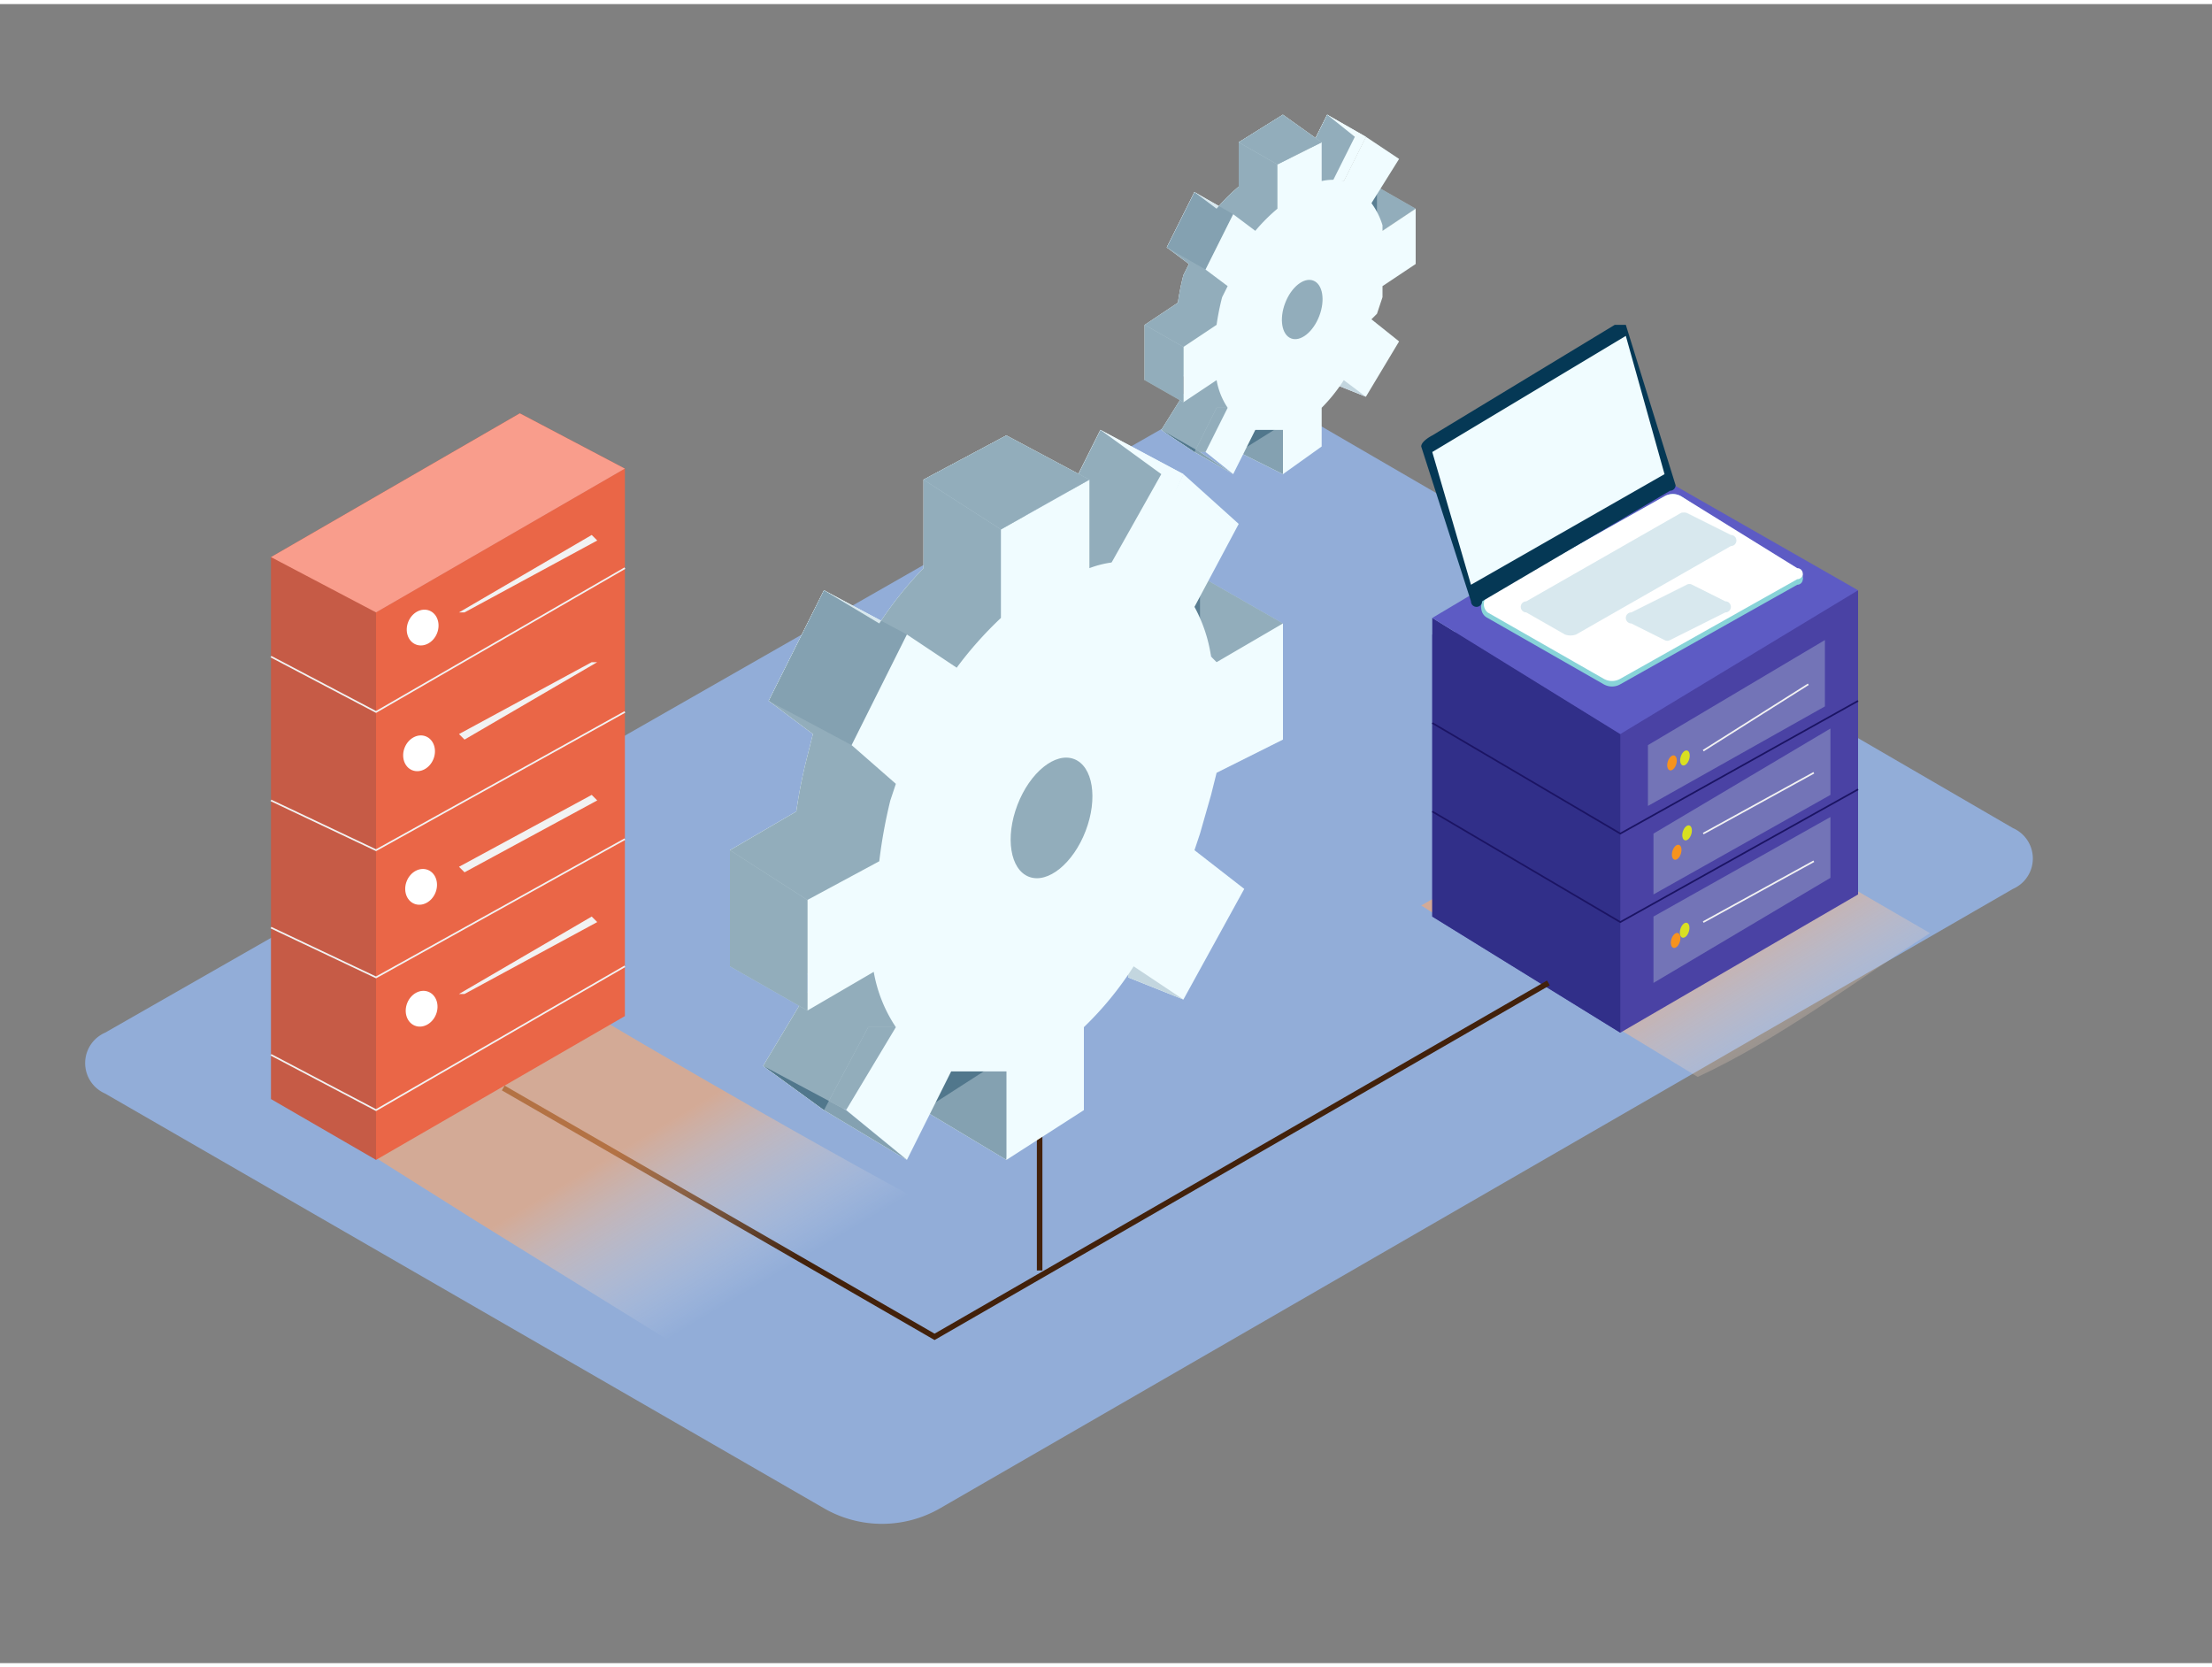 <svg xmlns="http://www.w3.org/2000/svg" xmlns:xlink="http://www.w3.org/1999/xlink" width="406" height="306" class="illustration styles_illustrationTablet__1DWOa" viewBox="0 0 400 300"><rect x="0" y="0" width="400" height="300" fill="#808080" stroke="none"/><defs><path id="reuse-0" fill="#f0fcff" d="m242 48 1-2 6-3V33l-6 4v-1a13 13 0 0 0-2-4l4-8-5-4-4 8a9 9 0 0 0-4 0v-8l-8 5v8a33 33 0 0 0-4 4l-4-3-5 10 4 3-1 2a45 45 0 0 0-1 5l-6 4v10l6-4a13 13 0 0 0 2 5l-5 8 6 4 4-8h4v8l8-5v-7a30 30 0 0 0 4-6l4 3 5-10-4-3v-1l1-4Z"/><path id="reuse-1" fill="#f0fcff" d="m204 135 1-4 12-7v-20l-12 7v-2a27 27 0 0 0-4-8l9-16-11-8-8 16a18 18 0 0 0-9 0V78l-15 8v16a68 68 0 0 0-8 10l-10-6-10 20 8 6-1 4a91 91 0 0 0-2 10l-12 7v21l11-7a26 26 0 0 0 4 10l-9 15 11 8 8-15h10v15l14-9v-15a60 60 0 0 0 9-11l9 6 11-20-9-6 1-3 2-7Z"/></defs><defs><linearGradient id="a" x1="322.6" x2="305.2" y1="199.2" y2="170.1" gradientUnits="userSpaceOnUse"><stop offset="0" stop-color="#fff" stop-opacity="0"/><stop offset="1" stop-color="#ffa86a"/></linearGradient><linearGradient xlink:href="#a" id="b" x1="132.1" x2="114.7" y1="234.8" y2="205.7"/></defs><g data-name="Layer 2" style="isolation:isolate"><path fill="#92add8" d="M364 149 228 70a6 6 0 0 0-6 0L19 186a6 6 0 0 0 0 11l130 75a21 21 0 0 0 21 0l194-112a6 6 0 0 0 0-11Z"/><path fill="url(#a)" d="m349 168-50-29-42 24 27 17 23 14c15-7 28-17 42-26Z" opacity=".6" style="mix-blend-mode:multiply"/><path fill="#4a42a4" d="M336 106v55l-43 25-34-21v-51"/><path fill="#312f89" d="M293 186v-54l-34-21v54l34 21z"/><path fill="#5d5bc4" d="m301 86 35 20-43 26-34-21 42-25z"/><path fill="#7374b7" d="M330 115v12l-32 18v-11l32-19z"/><ellipse cx="301.9" cy="137.4" fill="#f7931e" rx="1.4" ry=".8" transform="rotate(-73 302 137)"/><ellipse cx="304.6" cy="135.8" fill="#d9e021" rx="1.4" ry=".8" transform="rotate(-73 305 136)"/><path fill="none" stroke="#f2f2f2" stroke-miterlimit="10" stroke-width=".3" d="m308 135 19-12"/><path fill="#7374b7" d="M331 131v12l-32 18v-11l32-19z"/><ellipse cx="302.7" cy="153.3" fill="#f7931e" rx="1.4" ry=".8" transform="rotate(-73 303 153)"/><ellipse cx="305.4" cy="151.7" fill="#d9e021" rx="1.4" ry=".8" transform="rotate(-73 304 151)"/><path fill="none" stroke="#f2f2f2" stroke-miterlimit="10" stroke-width=".3" d="m308 150 20-11"/><path fill="#7374b7" d="M331 147v11l-32 19v-12l32-18z"/><ellipse cx="302.7" cy="169.1" fill="#f7931e" rx="1.4" ry=".8" transform="rotate(-73 303 169)"/><ellipse cx="305.4" cy="167.5" fill="#d9e021" rx="1.4" ry=".8" transform="rotate(-73 305 168)"/><path fill="none" stroke="#f2f2f2" stroke-miterlimit="10" stroke-width=".3" d="m308 166 20-11"/><path fill="none" stroke="#1b1464" stroke-miterlimit="10" stroke-width=".3" d="m259 130 34 20 43-24"/><path fill="none" stroke="#1b1464" stroke-miterlimit="10" stroke-width=".3" d="m259 146 34 20 43-24"/><path fill="#f0fcff" d="m215 79 1 2h3l5-7v-2h-5"/><use xlink:href="#reuse-0"/><path fill="#f0fcff" d="m256 37-7-4-1 3 2 5M247 71l-5-2v-3M232 85l-8-4 2-6 7 2-1 8zM240 20l7 4-4 8h-4l-1-8 2-4z"/><ellipse cx="235.6" cy="54.6" fill="#f0fcff" rx="5.6" ry="3.3" transform="rotate(-69 236 55)"/><path fill="#f0fcff" d="m224 25 7 4 8-4-7-5-8 5zM223 38l-7-4-5 10 7 4 5-10zM210 77l7 4 6 4-7-4-6-4z"/><path fill="#053855" d="m215 79 1 2h3l5-7v-2h-5" opacity=".4"/><use xlink:href="#reuse-0"/><path fill="#053855" d="m256 37-7-4-1 3 2 5" opacity=".4"/><path fill="#f0fcff" d="m247 71-5-2v-3M232 85l-8-4 2-6 7 2-1 8zM240 20l7 4-4 8h-4l-1-8 2-4z"/><ellipse cx="235.6" cy="54.6" fill="#f0fcff" rx="5.6" ry="3.3" transform="rotate(-69 236 55)"/><path fill="#f0fcff" d="m223 38-7-4-5 10 7 4 5-10zM210 77l7 4 6 4-7-4-6-4z"/><path fill="#053855" d="m242 48 1-2 6-3V33l-6 4v-1a13 13 0 0 0-2-4l4-8-5-4-4 8a9 9 0 0 0-4 0v-8l-8 5v8a33 33 0 0 0-4 4l-4-3-5 10 4 3-1 2a45 45 0 0 0-1 5l-6 4v10l6-4a13 13 0 0 0 2 5l-5 8 6 4 4-8h4v8l8-5v-7a30 30 0 0 0 4-6l4 3 5-10-4-3v-1l1-4Z" opacity=".4"/><path fill="#053855" d="m247 71-5-2v-3M232 85l-8-4 2-6 7 2-1 8z" opacity=".1"/><ellipse cx="235.6" cy="54.6" fill="#053855" opacity=".1" rx="5.6" ry="3.3" transform="rotate(-69 236 55)"/><path fill="#053855" d="m223 38-7-4-5 10 7 4 5-10zM210 77l7 4 6 4-7-4-6-4zM247 71l-5-2v-3" opacity=".1"/><path fill="#053855" d="m232 85-8-4 2-6 7 2-1 8z" opacity=".4"/><path fill="#f0fcff" d="M250 53v-2l6-4V37l-6 4v-1a13 13 0 0 0-2-4l5-8-6-4-4 8a9 9 0 0 0-4 0v-7l-8 4v8a33 33 0 0 0-4 4l-4-3-5 10 4 3-1 2a45 45 0 0 0-1 5l-6 4v10l6-4a13 13 0 0 0 2 5l-4 8 5 4 4-8h5v8l7-5v-7a30 30 0 0 0 4-5l4 3 6-10-5-4 1-1 1-3Z"/><ellipse cx="235.6" cy="54.6" fill="#053855" opacity=".4" rx="5.6" ry="3.3" transform="rotate(-69 236 55)"/><path fill="#053855" d="m210 77 7 4 6 4-7-4-6-4z" opacity=".4"/><path fill="#f0fcff" d="m224 25 7 4 8-4-7-5-8 5z"/><path fill="#053855" d="m224 25 7 4 8-4-7-5-8 5z" opacity=".4"/><path fill="#f0fcff" d="m207 58 7 4v10l-7-4V58z"/><path fill="#053855" d="m207 58 7 4v10l-7-4V58z" opacity=".4"/><path fill="#adcee1" d="M326 103v1h-1"/><path fill="#88d3d8" d="m304 89 21 14a1 1 0 0 1 0 2l-32 18a3 3 0 0 1-3 0l-21-12c-2-1-1-4 0-4l32-18a3 3 0 0 1 3 0Z"/><path fill="#fff" d="m304 89 21 13a1 1 0 0 1 0 2l-32 18a3 3 0 0 1-3 0l-21-12a2 2 0 0 1 0-3l32-18a3 3 0 0 1 3 0Z"/><path fill="#053855" d="m303 87-9-29h-2l-33 20s-2 1-2 2l9 28a1 1 0 0 0 2 0l34-20a1 1 0 0 0 1-1Z"/><path fill="#f0fcff" d="m294 60-35 21 7 24 35-20-7-25zM305 92l8 4a1 1 0 0 1 0 2l-28 16a3 3 0 0 1-2 0l-7-4a1 1 0 0 1 0-2l28-16a2 2 0 0 1 1 0ZM305 105l-10 5a1 1 0 0 0 0 2l6 3a1 1 0 0 0 1 0l10-5a1 1 0 0 0 0-2l-6-3a1 1 0 0 0-1 0Z"/><path fill="#053855" d="m305 92 8 4a1 1 0 0 1 0 2l-28 16a3 3 0 0 1-2 0l-7-4a1 1 0 0 1 0-2l28-16a2 2 0 0 1 1 0ZM305 105l-10 5a1 1 0 0 0 0 2l6 3a1 1 0 0 0 1 0l10-5a1 1 0 0 0 0-2l-6-3a1 1 0 0 0-1 0Z" opacity=".1"/><path fill="none" stroke="#42210b" stroke-miterlimit="10" d="m91 196 78 45 111-64M188 181v48"/><path fill="#f0fcff" d="M149 197s1 4 2 3 5 1 5 1l11-14-2-5h-10"/><use xlink:href="#reuse-1"/><path fill="#f0fcff" d="m232 112-14-8-3 5 5 11M214 180l-10-4v-6M182 209l-15-9 4-11 13 4-2 16zM199 77l15 8-8 17h-9l-2-17 4-8z"/><ellipse cx="189.9" cy="147.2" fill="#f0fcff" rx="11.4" ry="6.6" transform="rotate(-69 190 147)"/><path fill="#f0fcff" d="m167 86 14 9 16-9-15-8-15 8zM164 114l-15-8-10 20 15 8 10-20zM138 192l15 8 11 9-15-9-11-8z"/><path fill="#053855" d="M149 197s1 4 2 3 5 1 5 1l11-14-2-5h-10" opacity=".4"/><use xlink:href="#reuse-1"/><path fill="#053855" d="m232 112-14-8-3 5 5 11" opacity=".4"/><path fill="#f0fcff" d="m214 180-10-4v-6M182 209l-15-9 4-11 13 4-2 16zM199 77l15 8-8 17h-9l-2-17 4-8z"/><ellipse cx="189.9" cy="147.2" fill="#f0fcff" rx="11.4" ry="6.6" transform="rotate(-69 190 147)"/><path fill="#f0fcff" d="m164 114-15-8-10 20 15 8 10-20zM138 192l15 8 11 9-15-9-11-8z"/><path fill="#053855" d="m204 135 1-4 12-7v-20l-12 7v-2a27 27 0 0 0-4-8l9-16-11-8-8 16a18 18 0 0 0-9 0V78l-15 8v16a68 68 0 0 0-8 10l-10-6-10 20 8 6-1 4a91 91 0 0 0-2 10l-12 7v21l11-7a26 26 0 0 0 4 10l-9 15 11 8 8-15h10v15l14-9v-15a60 60 0 0 0 9-11l9 6 11-20-9-6 1-3 2-7Z" opacity=".4"/><path fill="#053855" d="m214 180-10-4v-6M182 209l-15-9 4-11 13 4-2 16z" opacity=".1"/><ellipse cx="189.9" cy="147.2" fill="#053855" opacity=".1" rx="11.4" ry="6.6" transform="rotate(-69 190 147)"/><path fill="#053855" d="m164 114-15-8-10 20 15 8 10-20zM138 192l15 8 11 9-15-9-11-8zM214 180l-10-4v-6" opacity=".1"/><path fill="#053855" d="m182 209-15-9 4-11 13 4-2 16z" opacity=".4"/><path fill="#f0fcff" d="m219 143 1-4 12-6v-21l-12 7-1-1a27 27 0 0 0-3-9l8-15-10-9-8 16a18 18 0 0 0-9 1V86l-16 9v16a68 68 0 0 0-8 9l-9-6-10 20 8 7-1 3a91 91 0 0 0-2 11l-13 7v20l12-7a26 26 0 0 0 4 10l-9 15 11 9 8-16h10v16l14-9v-15a60 60 0 0 0 9-11l9 6 11-20-9-7 1-3 2-7Z"/><ellipse cx="189.9" cy="147.2" fill="#053855" opacity=".4" rx="11.4" ry="6.6" transform="rotate(-69 190 147)"/><path fill="#053855" d="m138 192 15 8 11 9-15-9-11-8z" opacity=".4"/><path fill="#f0fcff" d="m167 86 14 9 16-9-15-8-15 8z"/><path fill="#053855" d="m167 86 14 9 16-9-15-8-15 8z" opacity=".4"/><path fill="#f0fcff" d="m132 153 14 9v20l-14-8v-21z"/><path fill="#053855" d="m132 153 14 9v20l-14-8v-21z" opacity=".4"/><path fill="url(#b)" d="m86 220 50 31c14-7 28-14 45-27-24-12-65-36-80-45l-42 24 27 17Z" opacity=".6" style="mix-blend-mode:multiply"/><path fill="#c65b46" d="M113 84 94 74l-45 26v98l19 11"/><path fill="#ea6647" d="M68 209v-99l45-26v99Z"/><path fill="none" stroke="#f2f2f2" stroke-miterlimit="10" stroke-width=".3" d="m113 102-45 26-19-10M113 128l-45 25-19-9M113 151l-45 25-19-9M113 174l-45 26-19-10"/><path fill="#f99d8c" d="m68 110-19-10 45-26 19 10-45 26z"/><ellipse cx="76.4" cy="113.3" fill="#fff" rx="3.3" ry="2.8" transform="rotate(-68 76 113)"/><path fill="#f2f2f2" d="m107 96-24 14h1l24-13-1-1Z"/><ellipse cx="76.4" cy="135.6" fill="#fff" rx="3.3" ry="2.8" transform="rotate(-68 76 136)"/><path fill="#f2f2f2" d="m107 119-24 13 1 1 24-14h-1Z"/><ellipse cx="76.4" cy="160" fill="#fff" rx="3.3" ry="2.8" transform="rotate(-68 76 160)"/><path fill="#f2f2f2" d="m107 143-24 13 1 1 24-13-1-1Z"/><ellipse cx="76.4" cy="182.1" fill="#fff" rx="3.3" ry="2.8" transform="rotate(-68 76 182)"/><path fill="#f2f2f2" d="m107 165-24 14h1l24-13-1-1Z"/></g></svg>